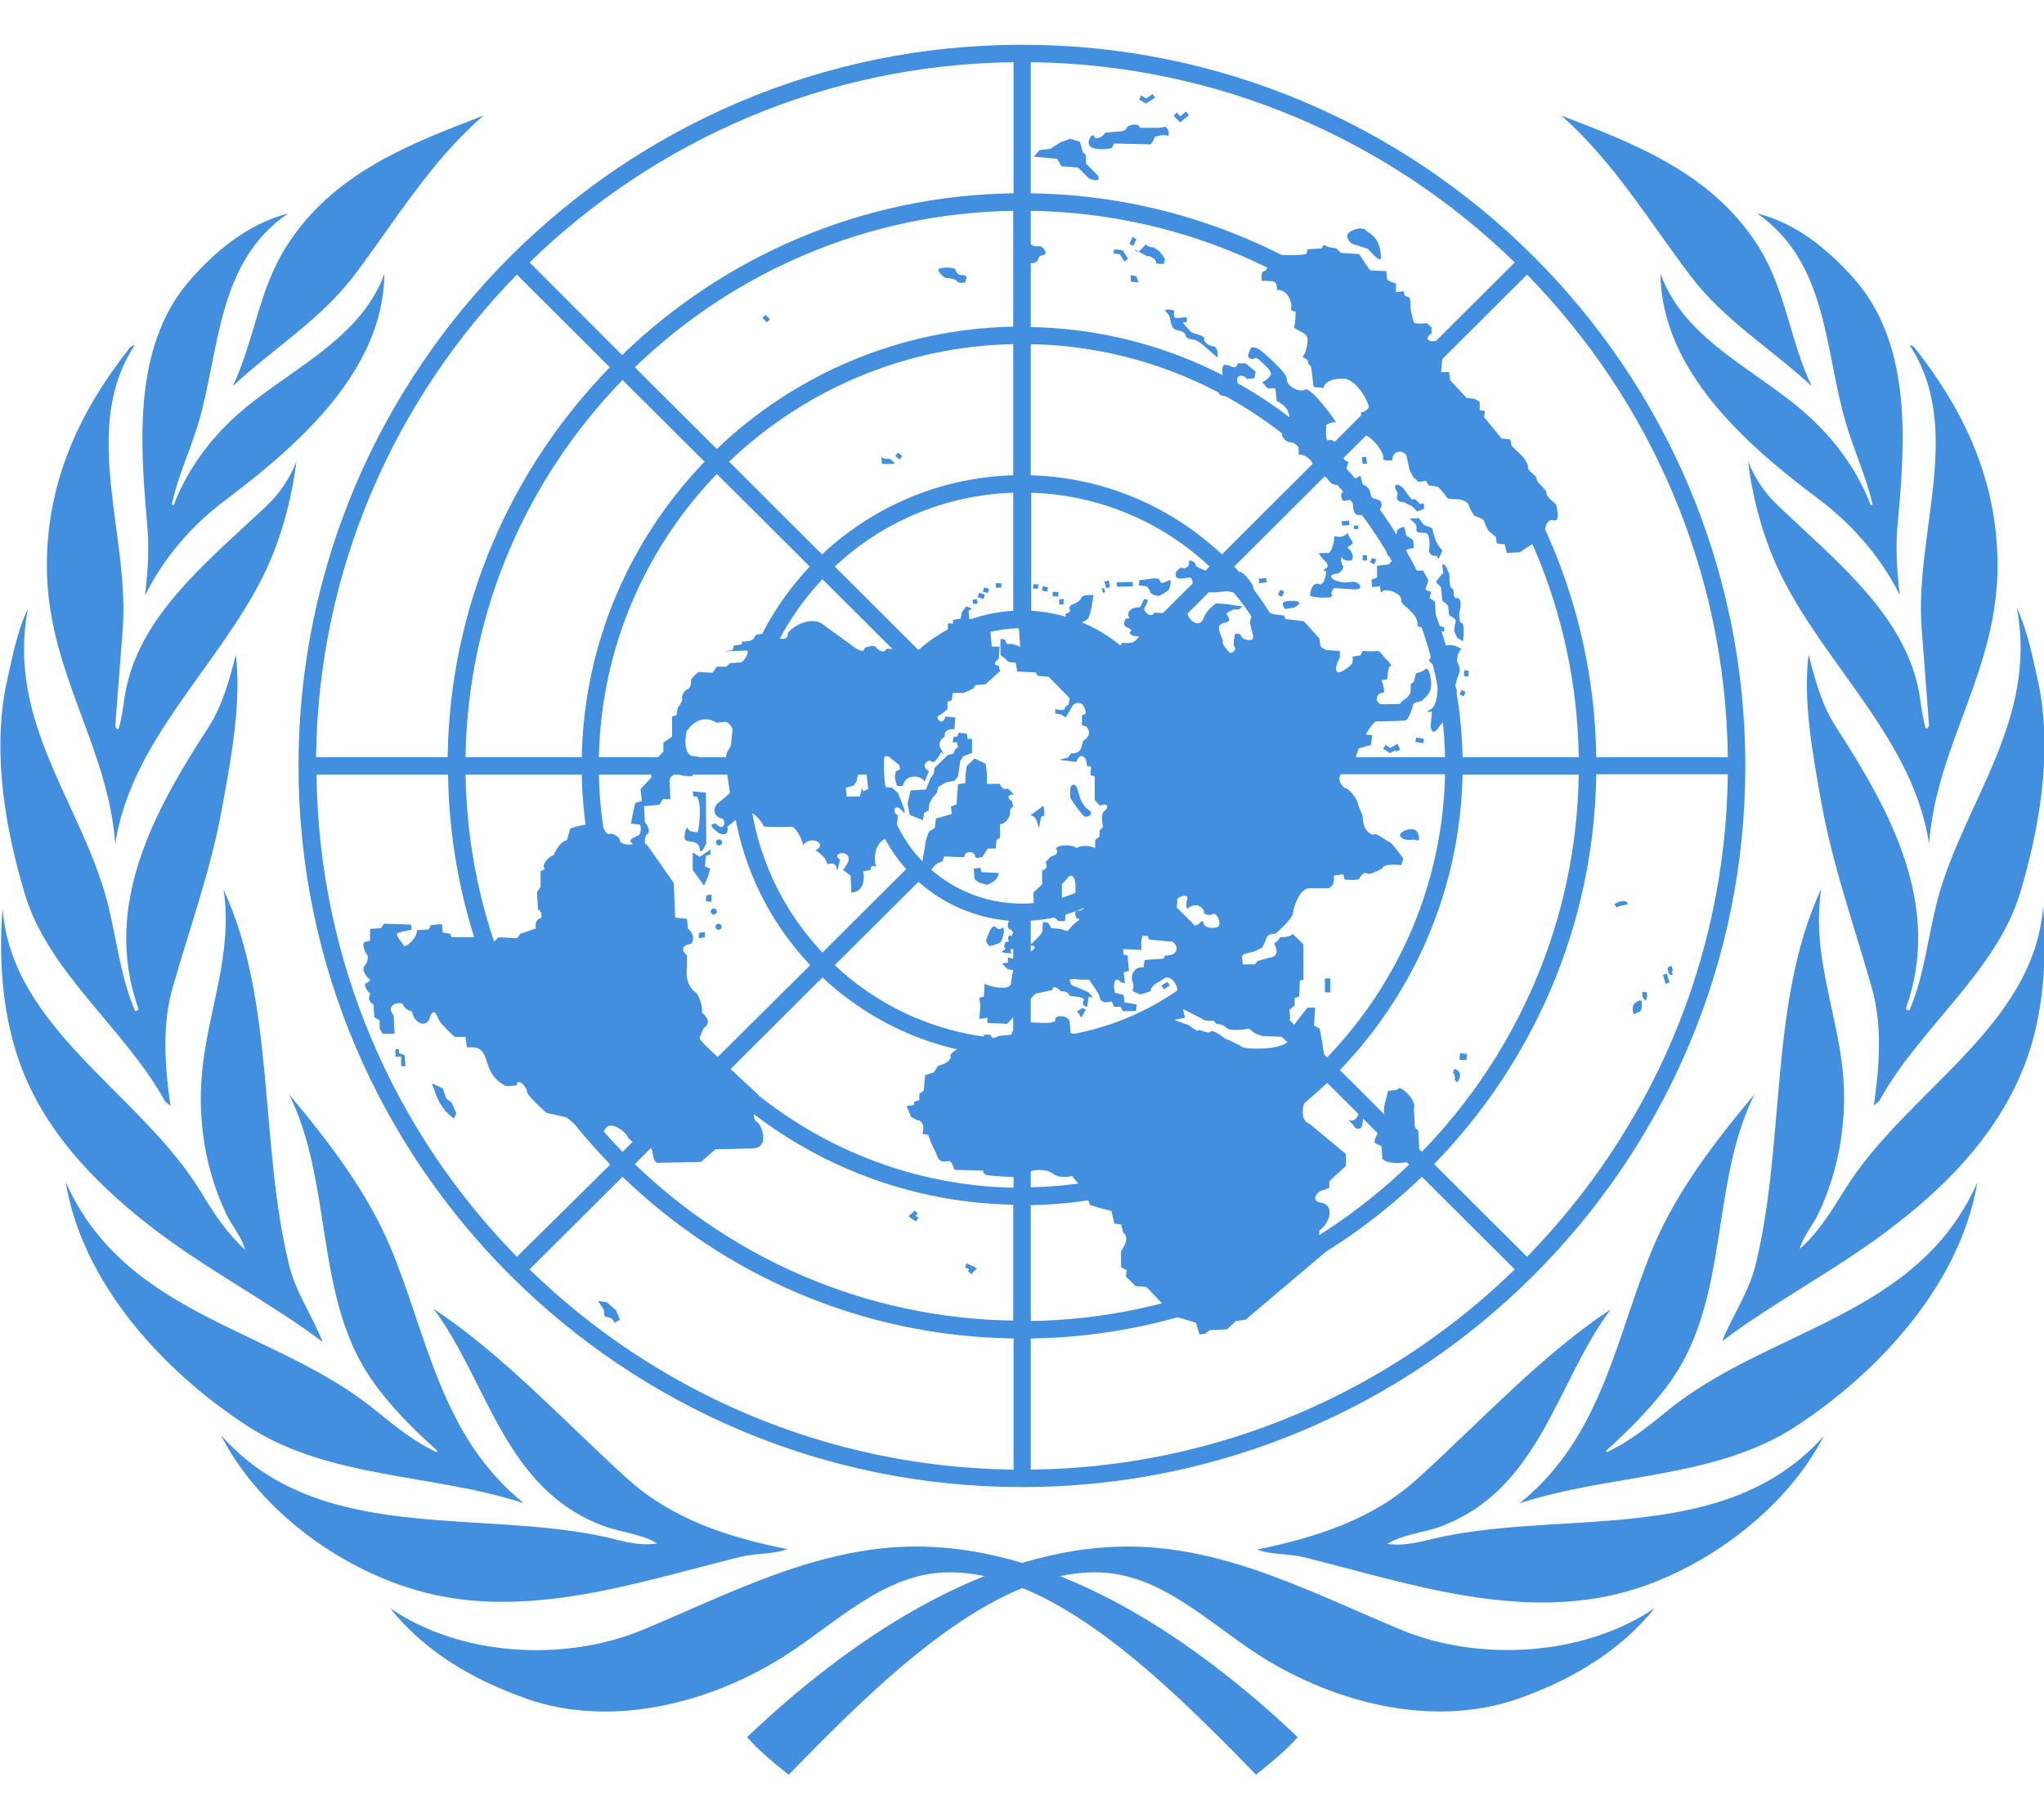 <svg width="26" height="23" viewBox="0 0 26 23" fill="none" xmlns="http://www.w3.org/2000/svg">
<path d="M2.102 14.009L2.169 14.064C2.096 13.564 2.057 13.02 2.202 12.541C2.42 11.774 2.693 11.03 2.832 10.235C2.944 9.618 3.072 8.923 3 8.328C2.916 8.651 2.832 8.967 2.654 9.245C1.979 10.285 1.288 11.508 1.762 12.831C1.751 12.847 1.734 12.864 1.717 12.853C1.527 12.414 1.483 11.919 1.36 11.452C1.031 10.213 0.077 9.173 0.356 7.739C0.206 8.05 0.15 8.4 0.072 8.74C-0.095 9.618 0.072 10.546 0.312 11.357C0.607 12.364 1.594 13.086 2.102 14.009Z" fill="#418FDE"/>
<path d="M1.845 7.573C2.068 7.117 2.431 6.683 2.866 6.361C3.825 5.638 4.874 4.704 4.89 3.482C4.567 4.36 3.602 4.727 2.961 5.327C2.621 5.644 2.358 6.027 2.208 6.428L2.186 6.411C2.264 6.055 2.414 5.738 2.52 5.394C2.799 4.46 2.749 3.343 3.663 2.715C3.195 2.837 2.799 3.137 2.448 3.526C1.706 4.343 1.773 5.549 1.868 6.617C1.901 6.95 1.884 7.234 1.845 7.573Z" fill="#418FDE"/>
<path d="M2.961 4.91C3.474 4.432 4.065 4.076 4.5 3.509C5.018 2.825 5.47 2.058 6.151 1.469C5.23 1.825 4.238 2.192 3.641 3.137C3.29 3.687 3.234 4.337 2.961 4.91Z" fill="#418FDE"/>
<path d="M3.346 7.328C3.569 6.877 3.708 6.366 3.77 5.871C3.686 6.082 3.558 6.277 3.379 6.444C2.632 7.15 1.756 7.839 1.589 8.839C1.567 8.984 1.55 9.128 1.511 9.267C1.477 9.284 1.477 9.245 1.466 9.234L1.561 8C1.65 6.794 1.015 5.454 1.712 4.393C1.689 4.387 1.673 4.409 1.656 4.415C1.02 5.221 0.596 6.11 0.596 7.194C0.596 8.534 1.372 9.473 1.466 10.729C1.667 9.417 2.771 8.484 3.346 7.328Z" fill="#418FDE"/>
<path d="M1.868 15.56C2.587 16.127 3.446 16.566 4.104 17.066C3.976 16.738 3.764 16.438 3.68 16.099C3.296 14.548 3.507 12.747 2.844 11.313C2.967 12.13 2.643 12.853 2.571 13.631C2.509 14.27 2.621 14.893 2.872 15.426C2.944 15.587 3.078 15.726 3.117 15.893C2.877 15.676 2.704 15.404 2.543 15.137C1.767 13.886 0.145 13.075 0.033 11.552C-0.023 12.23 0.039 12.947 0.262 13.547C0.568 14.37 1.171 15.009 1.868 15.56Z" fill="#418FDE"/>
<path d="M11.649 19.667C10.395 19.667 9.268 20.273 8.169 20.729C7.171 21.14 5.849 21.062 4.963 20.451C5.398 20.996 5.983 21.335 6.591 21.563C7.712 22.007 9.023 21.668 9.982 21.057C10.668 20.618 11.259 19.995 12.079 19.995C13.401 19.995 14.789 21.346 15.977 22.569C16.161 22.419 16.357 22.263 16.507 22.091C15.263 20.912 13.507 19.667 11.649 19.667Z" fill="#418FDE"/>
<path d="M9.408 19.801C9.603 19.751 9.837 19.767 10.016 19.701C9.269 19.551 8.549 19.323 7.969 18.795C7.138 18.039 6.402 17.233 5.515 16.644C6.212 17.577 6.408 18.934 7.679 19.406C7.902 19.489 8.164 19.506 8.36 19.628C8.114 19.667 7.902 19.59 7.674 19.54C6.034 19.189 4.037 19.64 2.81 18.25C3.273 19.162 4.233 19.878 5.158 20.179C6.58 20.657 8.07 20.129 9.408 19.801Z" fill="#418FDE"/>
<path d="M6.664 19.117C5.599 18.261 5.437 16.977 4.963 15.854C4.667 15.154 4.188 14.526 3.675 13.914C4.238 15.037 3.993 16.482 4.723 17.538C4.952 17.872 5.27 18.189 5.565 18.45L5.554 18.467C5.286 18.344 5.047 18.155 4.801 17.955C3.524 16.894 1.6 16.76 0.836 15.031C1.042 16.299 2.052 17.422 3.145 18.133C4.182 18.811 5.515 18.739 6.664 19.117Z" fill="#418FDE"/>
<path d="M21.504 3.509C21.939 4.082 22.53 4.432 23.044 4.91C22.77 4.337 22.715 3.687 22.369 3.137C21.772 2.192 20.779 1.825 19.859 1.469C20.528 2.058 20.98 2.82 21.504 3.509Z" fill="#418FDE"/>
<path d="M23.484 5.394C23.585 5.733 23.735 6.055 23.819 6.411L23.797 6.428C23.646 6.027 23.384 5.644 23.044 5.327C22.402 4.721 21.438 4.36 21.12 3.476C21.136 4.704 22.185 5.638 23.144 6.355C23.573 6.678 23.942 7.111 24.165 7.567C24.126 7.228 24.109 6.945 24.142 6.617C24.243 5.544 24.304 4.343 23.568 3.526C23.217 3.137 22.821 2.831 22.352 2.715C23.256 3.343 23.205 4.46 23.484 5.394Z" fill="#418FDE"/>
<path d="M24.444 7.995L24.538 9.229C24.527 9.24 24.527 9.273 24.494 9.262C24.455 9.123 24.438 8.979 24.416 8.834C24.248 7.839 23.367 7.145 22.626 6.439C22.447 6.272 22.319 6.077 22.235 5.866C22.297 6.361 22.436 6.872 22.659 7.322C23.233 8.479 24.338 9.412 24.538 10.73C24.633 9.468 25.409 8.534 25.409 7.195C25.409 6.111 24.985 5.221 24.349 4.415C24.332 4.404 24.316 4.388 24.293 4.393C24.99 5.455 24.349 6.794 24.444 7.995Z" fill="#418FDE"/>
<path d="M24.645 11.446C24.522 11.913 24.477 12.414 24.288 12.847C24.271 12.858 24.254 12.836 24.243 12.825C24.717 11.502 24.026 10.285 23.351 9.24C23.172 8.967 23.089 8.645 23.005 8.323C22.932 8.923 23.061 9.612 23.172 10.229C23.317 11.024 23.585 11.769 23.802 12.536C23.947 13.014 23.908 13.553 23.836 14.059L23.903 14.003C24.405 13.081 25.398 12.358 25.699 11.346C25.938 10.54 26.106 9.607 25.938 8.728C25.86 8.389 25.799 8.039 25.654 7.728C25.927 9.167 24.974 10.207 24.645 11.446Z" fill="#418FDE"/>
<path d="M17.829 20.729C16.725 20.273 15.604 19.667 14.349 19.667C12.498 19.667 10.735 20.918 9.503 22.091C9.653 22.263 9.849 22.424 10.033 22.569C11.215 21.351 12.609 19.995 13.931 19.995C14.751 19.995 15.342 20.618 16.028 21.057C16.982 21.663 18.292 22.007 19.419 21.563C20.021 21.335 20.607 20.996 21.047 20.451C20.155 21.057 18.828 21.14 17.829 20.729Z" fill="#418FDE"/>
<path d="M23.468 15.126C23.301 15.393 23.133 15.671 22.893 15.882C22.933 15.721 23.066 15.576 23.139 15.415C23.39 14.876 23.501 14.259 23.44 13.62C23.362 12.842 23.038 12.119 23.167 11.302C22.497 12.736 22.715 14.537 22.33 16.088C22.247 16.432 22.035 16.733 21.906 17.055C22.564 16.555 23.423 16.116 24.143 15.549C24.84 15.004 25.442 14.359 25.76 13.525C25.989 12.925 26.044 12.208 25.989 11.53C25.872 13.064 24.243 13.876 23.468 15.126Z" fill="#418FDE"/>
<path d="M21.192 17.955C20.947 18.155 20.707 18.344 20.439 18.467L20.428 18.45C20.724 18.183 21.042 17.866 21.27 17.538C22.001 16.482 21.756 15.031 22.319 13.914C21.806 14.526 21.326 15.154 21.031 15.854C20.556 16.977 20.395 18.261 19.33 19.117C20.479 18.739 21.811 18.811 22.843 18.139C23.931 17.427 24.94 16.304 25.152 15.037C24.393 16.76 22.475 16.894 21.192 17.955Z" fill="#418FDE"/>
<path d="M18.332 19.545C18.103 19.595 17.891 19.667 17.646 19.634C17.841 19.512 18.097 19.495 18.326 19.412C19.598 18.934 19.793 17.577 20.49 16.649C19.603 17.238 18.867 18.044 18.036 18.8C17.456 19.328 16.737 19.551 15.989 19.706C16.168 19.773 16.402 19.756 16.597 19.806C17.941 20.14 19.425 20.662 20.852 20.19C21.773 19.884 22.732 19.167 23.2 18.261C21.968 19.645 19.966 19.201 18.332 19.545Z" fill="#418FDE"/>
<path d="M12.999 0.569C7.924 0.569 3.797 4.682 3.797 9.74C3.797 14.798 7.924 18.911 12.999 18.911C18.075 18.911 22.201 14.798 22.201 9.74C22.201 4.682 18.075 0.569 12.999 0.569ZM12.999 11.491C12.029 11.491 11.243 10.707 11.243 9.74C11.243 8.773 12.029 7.989 12.999 7.989C13.97 7.989 14.756 8.773 14.756 9.74C14.756 10.707 13.97 11.491 12.999 11.491ZM14.321 8.267C13.998 7.978 13.579 7.794 13.117 7.767V6.266C13.992 6.294 14.79 6.644 15.386 7.205L14.321 8.267ZM12.888 7.767C12.425 7.794 12.007 7.978 11.683 8.267L10.618 7.205C11.215 6.644 12.012 6.294 12.888 6.266V7.767ZM11.527 8.428C11.237 8.751 11.053 9.167 11.025 9.629H9.519C9.547 8.756 9.899 7.961 10.462 7.366L11.527 8.428ZM11.025 9.851C11.053 10.312 11.237 10.729 11.527 11.052L10.462 12.113C9.899 11.519 9.547 10.724 9.519 9.851H11.025ZM11.683 11.213C12.007 11.502 12.425 11.685 12.888 11.713V13.214C12.012 13.186 11.215 12.836 10.618 12.274L11.683 11.213ZM13.111 11.708C13.574 11.68 13.992 11.496 14.316 11.207L15.381 12.269C14.784 12.83 13.987 13.181 13.111 13.208V11.708ZM14.477 11.052C14.767 10.729 14.951 10.312 14.979 9.851H16.485C16.457 10.724 16.106 11.519 15.543 12.113L14.477 11.052ZM14.979 9.629C14.951 9.167 14.767 8.751 14.477 8.428L15.543 7.366C16.106 7.961 16.457 8.756 16.485 9.629H14.979ZM15.543 7.05C14.901 6.449 14.053 6.071 13.111 6.044V4.376C14.511 4.404 15.782 4.971 16.725 5.871L15.543 7.05ZM12.888 6.044C11.951 6.071 11.098 6.449 10.456 7.05L9.274 5.871C10.216 4.971 11.488 4.404 12.888 4.376V6.044ZM10.3 7.205C9.698 7.845 9.319 8.689 9.291 9.629H7.618C7.646 8.234 8.214 6.966 9.118 6.027L10.3 7.205ZM9.296 9.851C9.324 10.785 9.703 11.635 10.306 12.274L9.118 13.453C8.214 12.514 7.646 11.246 7.618 9.851H9.296ZM10.462 12.43C11.103 13.03 11.951 13.408 12.893 13.436V15.104C11.494 15.076 10.222 14.509 9.28 13.608L10.462 12.43ZM13.111 13.431C14.048 13.403 14.901 13.025 15.543 12.425L16.725 13.603C15.782 14.503 14.511 15.07 13.111 15.098V13.431ZM15.699 12.269C16.301 11.63 16.68 10.785 16.708 9.846H18.381C18.353 11.241 17.785 12.508 16.881 13.447L15.699 12.269ZM16.708 9.629C16.68 8.695 16.301 7.845 15.699 7.205L16.881 6.027C17.785 6.966 18.353 8.234 18.381 9.629H16.708ZM16.881 5.716C15.899 4.776 14.572 4.187 13.111 4.159V2.681C14.979 2.709 16.675 3.465 17.924 4.671L16.881 5.716ZM12.888 4.154C11.427 4.182 10.099 4.771 9.118 5.71L8.075 4.671C9.324 3.465 11.02 2.709 12.888 2.681V4.154ZM8.962 5.871C8.019 6.85 7.428 8.172 7.4 9.629H5.922C5.95 7.767 6.709 6.077 7.919 4.832L8.962 5.871ZM7.4 9.851C7.428 11.307 8.019 12.63 8.962 13.608L7.919 14.648C6.709 13.403 5.95 11.713 5.922 9.851H7.4ZM9.118 13.764C10.099 14.704 11.427 15.293 12.888 15.32V16.794C11.02 16.766 9.324 16.01 8.075 14.804L9.118 13.764ZM13.111 15.326C14.572 15.298 15.899 14.709 16.881 13.77L17.924 14.809C16.675 16.015 14.979 16.771 13.111 16.799V15.326ZM17.043 13.608C17.985 12.63 18.576 11.307 18.604 9.851H20.082C20.054 11.713 19.296 13.403 18.086 14.648L17.043 13.608ZM18.604 9.629C18.576 8.172 17.985 6.85 17.043 5.871L18.086 4.832C19.296 6.077 20.054 7.767 20.082 9.629H18.604ZM18.086 4.515C16.792 3.264 15.046 2.486 13.111 2.458V0.791C15.504 0.819 17.673 1.786 19.268 3.337L18.086 4.515ZM12.888 2.458C10.958 2.486 9.207 3.264 7.913 4.515L6.736 3.337C8.331 1.786 10.501 0.819 12.893 0.791V2.458H12.888ZM7.757 4.671C6.502 5.96 5.721 7.7 5.694 9.629H4.02C4.048 7.244 5.019 5.082 6.575 3.492L7.757 4.671ZM5.699 9.851C5.727 11.774 6.508 13.52 7.763 14.809L6.575 15.982C5.019 14.398 4.054 12.236 4.026 9.851H5.699ZM7.919 14.965C9.213 16.215 10.958 16.994 12.893 17.021V18.689C10.501 18.661 8.331 17.694 6.736 16.143L7.919 14.965ZM13.111 17.021C15.041 16.994 16.792 16.215 18.086 14.965L19.268 16.143C17.673 17.694 15.504 18.661 13.111 18.689V17.021ZM18.242 14.804C19.497 13.514 20.277 11.774 20.305 9.846H21.978C21.951 12.23 20.98 14.392 19.424 15.982L18.242 14.804ZM20.305 9.629C20.277 7.706 19.497 5.96 18.242 4.671L19.424 3.492C20.98 5.082 21.951 7.244 21.978 9.629H20.305Z" fill="#418FDE"/>
<path d="M13.529 7.617L13.473 7.622V7.689L13.529 7.684V7.617Z" fill="#418FDE"/>
<path d="M13.462 7.528H13.39V7.584H13.462V7.528Z" fill="#418FDE"/>
<path d="M13.256 7.511L13.323 7.522L13.328 7.467L13.261 7.456L13.256 7.511Z" fill="#418FDE"/>
<path d="M13.2 7.489L13.139 7.483L13.145 7.428L13.211 7.433L13.2 7.489Z" fill="#418FDE"/>
<path d="M12.737 7.417H12.665V7.472H12.737V7.417Z" fill="#418FDE"/>
<path d="M12.503 7.528L12.57 7.539L12.576 7.484L12.514 7.472L12.503 7.528Z" fill="#418FDE"/>
<path d="M12.514 7.617L12.436 7.595L12.453 7.539L12.526 7.561L12.514 7.617Z" fill="#418FDE"/>
<path d="M12.381 7.684L12.37 7.628L12.425 7.617L12.436 7.673L12.381 7.684Z" fill="#418FDE"/>
<path d="M5.103 13.437V13.559H5.158L5.147 13.42L5.075 13.392V13.342H5.03V13.437H5.103Z" fill="#418FDE"/>
<path d="M5.493 13.776L5.632 13.842L5.677 13.97L5.744 14.02L5.805 14.159L5.772 14.226L5.666 14.131L5.593 14.026L5.554 13.942L5.493 13.776Z" fill="#418FDE"/>
<path d="M7.835 16.66L7.886 16.782L7.819 16.821L7.78 16.766L7.69 16.738L7.679 16.655L7.607 16.544L7.718 16.56L7.835 16.66Z" fill="#418FDE"/>
<path d="M12.715 8.223H12.615L12.598 8.017L12.654 7.978V7.872H12.33L12.319 7.767L12.364 7.739L12.291 7.711L12.236 7.783L12.219 7.867L12.124 7.883V7.928H12.057V8.05L11.795 8.267L11.276 8.25C11.237 8.334 11.148 8.239 11.148 8.239C11.131 8.184 10.997 8.239 10.997 8.239C10.997 8.345 10.819 8.195 10.819 8.195L10.495 7.961C10.311 7.795 10.033 8.006 10.021 8.056C10.033 8.189 9.809 8.084 9.809 8.084C9.809 8.084 9.625 8.028 9.598 8.1C9.57 8.173 9.447 8.156 9.447 8.156L9.43 8.195L9.335 8.211L9.319 8.267L9.207 8.284L9.486 8.273C9.559 8.261 9.458 8.434 9.414 8.423L9.285 8.434L9.241 8.478H9.118L9.062 8.556L8.884 8.545C8.884 8.545 8.783 8.628 8.789 8.656C8.8 8.684 8.772 8.767 8.744 8.767C8.716 8.767 8.661 8.851 8.677 8.878C8.694 8.906 8.622 9.001 8.622 9.001L8.605 9.095L8.549 9.112V9.368L8.438 9.445V9.557L8.27 9.734L8.287 9.884L8.148 10.035L8.164 10.185L8.081 10.212L8.064 10.279L8.025 10.474L8.12 10.485C8.164 10.468 8.159 10.607 8.12 10.624C8.081 10.64 7.98 10.679 8.036 10.718C8.092 10.757 7.885 10.746 7.885 10.691C7.885 10.635 7.774 10.585 7.746 10.607C7.718 10.624 7.674 10.524 7.674 10.524C7.573 10.418 7.255 10.535 7.255 10.535L7.211 10.685C7.11 10.702 7.043 10.874 7.043 10.874C6.96 10.902 6.893 11.007 6.921 11.035C6.948 11.063 6.876 11.074 6.876 11.074V11.28L6.831 11.346L6.843 11.569C6.898 11.569 6.887 11.674 6.887 11.674C6.792 11.685 6.815 11.808 6.815 11.808L6.619 11.874L6.58 11.93L6.341 11.919L6.274 11.986L6.207 11.919H5.744L5.727 11.874L5.632 11.858L5.621 11.752L5.482 11.763L5.454 11.819L5.303 11.83C5.314 11.924 5.153 12.063 5.136 12.024C5.119 11.986 5.013 11.886 5.063 11.863C5.108 11.847 5.231 11.824 5.231 11.824V11.758L4.885 11.747L4.846 11.802L4.707 11.813V11.963L4.64 11.98C4.595 12.008 4.651 12.113 4.651 12.113C4.718 12.18 4.64 12.28 4.64 12.28C4.584 12.336 4.684 12.441 4.684 12.441C4.757 12.458 4.64 12.514 4.64 12.514C4.656 12.608 4.712 12.636 4.712 12.636C4.656 12.73 4.751 12.775 4.751 12.775L4.762 12.936L4.829 12.975V13.081L4.868 13.147H5.019L5.008 12.914C4.879 12.764 5.119 12.725 5.13 12.78C5.142 12.836 5.242 12.864 5.242 12.864C5.259 13.003 5.42 13.086 5.465 12.947C5.51 12.808 5.549 12.892 5.577 12.958C5.604 13.025 5.783 13.186 5.783 13.186H5.922L5.939 13.32C6.095 13.309 6.145 13.331 6.207 13.542C6.274 13.759 6.447 13.814 6.447 13.814L6.575 13.803C6.575 13.692 6.703 13.82 6.703 13.881C6.703 13.937 6.954 14.153 6.954 14.153L7.205 14.209L7.439 14.398L7.618 14.381H7.69C7.735 14.22 7.958 14.392 7.98 14.448C7.997 14.504 8.148 14.598 8.164 14.553C8.181 14.509 8.287 14.537 8.304 14.676C8.32 14.815 8.387 14.787 8.387 14.787L8.917 14.776L9.101 14.615L9.575 14.604C9.815 14.592 9.67 14.264 9.62 14.264C9.536 14.198 9.648 13.925 9.648 13.925L8.973 13.297C8.817 13.297 8.956 13.069 8.956 13.069C9.079 12.992 8.928 12.875 8.928 12.875C8.945 12.764 8.861 12.63 8.861 12.63C8.694 12.519 8.739 12.302 8.739 12.302V12.152C8.599 12.019 8.794 12.002 8.794 12.002C8.861 11.891 8.75 11.808 8.75 11.808L8.739 11.685L8.588 11.669L8.571 11.23L8.237 10.752C8.17 10.735 8.22 10.618 8.22 10.618C8.304 10.574 8.203 10.457 8.203 10.457L8.192 10.251L8.387 10.235L8.432 10.162H8.527L8.516 9.918C8.56 9.796 8.672 9.862 8.672 9.862L8.8 9.873L8.873 9.734L8.889 9.623L8.789 9.612C8.677 9.545 8.733 9.301 8.733 9.301C8.912 9.04 9.112 9.19 9.112 9.19L9.241 9.179C9.436 9.312 9.257 9.551 9.257 9.551C9.218 9.607 9.241 9.784 9.241 9.784L9.285 10.085L9.163 10.19C9.062 10.246 9.062 10.379 9.174 10.407C9.246 10.418 9.218 10.596 9.107 10.474C8.939 10.474 9.202 10.624 9.124 10.585C9.291 10.668 9.252 10.513 9.252 10.513L9.475 10.335C9.559 10.268 9.709 10.474 9.709 10.502C9.709 10.529 10.077 10.513 10.077 10.513C10.178 10.579 10.217 10.746 10.217 10.746C10.317 10.613 10.534 10.735 10.373 10.813C10.523 10.907 10.523 10.991 10.523 10.991C10.646 10.952 10.646 11.046 10.646 11.074C10.646 11.102 10.685 10.935 10.685 10.935C10.546 10.829 10.869 10.796 10.78 10.979L10.724 11.063L10.819 11.135L10.83 11.352C11.036 11.335 10.981 11.08 10.981 11.08L11.075 11.063C11.075 10.979 11.142 11.024 11.142 11.024C11.075 10.707 11.293 10.652 11.293 10.652C11.416 10.624 11.421 10.368 11.421 10.368C11.338 10.329 11.382 10.201 11.477 10.312C11.572 10.424 11.421 10.085 11.421 10.085L11.349 10.018L11.248 10.007L11.237 9.901H11.07L11.042 10.035L10.981 10.062L10.964 10.024L10.936 10.129H10.769L10.758 10.018L10.858 9.99L10.897 9.935L10.925 9.784H11.048L11.204 9.74C11.215 9.579 11.299 9.618 11.299 9.618L11.354 9.662L11.438 9.729L11.449 9.784L11.393 9.812L11.382 9.89L11.41 9.996H11.483C11.511 9.846 11.706 9.846 11.761 9.94L11.817 9.807C11.689 9.74 11.817 9.64 11.851 9.684C11.89 9.729 11.973 9.562 11.973 9.562C11.973 9.562 12.04 9.645 11.973 9.534C11.906 9.423 12.018 9.368 12.018 9.368C12.001 9.256 12.141 9.273 12.141 9.273L12.152 9.123L12.024 9.112C11.996 9.245 11.884 9.129 11.94 9.101C11.996 9.073 12.052 9.017 12.052 9.017V8.923L12.107 8.906L12.118 8.812H12.258L12.38 8.756L12.408 8.712L12.537 8.701L12.721 8.534L12.704 8.462C12.592 8.462 12.704 8.378 12.704 8.378L12.715 8.223Z" fill="#418FDE"/>
<path d="M8.979 10.08L8.811 10.063L8.822 10.13H8.867C8.94 10.263 8.878 10.58 8.878 10.58C8.878 10.58 8.767 10.591 8.75 10.536C8.733 10.48 8.683 10.658 8.722 10.685C8.761 10.713 8.889 10.685 8.9 10.791C8.912 10.897 8.984 10.724 8.984 10.724L8.979 10.08Z" fill="#418FDE"/>
<path d="M8.811 10.841V11.063L8.956 11.263L9.012 11.13L9.034 11.047L8.967 11.019L8.979 10.88L9.034 10.869L9.04 10.802L8.901 10.896L8.811 10.841Z" fill="#418FDE"/>
<path d="M9.051 11.469V11.375L8.984 11.386L8.979 11.458L9.051 11.469Z" fill="#418FDE"/>
<path d="M8.967 11.919V11.852L8.889 11.864V11.93L8.967 11.919Z" fill="#418FDE"/>
<path d="M9.079 11.63C9.101 11.63 9.118 11.613 9.118 11.591C9.118 11.569 9.101 11.552 9.079 11.552C9.057 11.552 9.04 11.569 9.04 11.591C9.04 11.613 9.057 11.63 9.079 11.63Z" fill="#418FDE"/>
<path d="M9.14 11.825C9.162 11.825 9.179 11.807 9.179 11.786C9.179 11.764 9.162 11.747 9.14 11.747C9.119 11.747 9.101 11.764 9.101 11.786C9.101 11.807 9.119 11.825 9.14 11.825Z" fill="#418FDE"/>
<path d="M9.146 10.752C9.167 10.752 9.185 10.735 9.185 10.713C9.185 10.691 9.167 10.674 9.146 10.674C9.124 10.674 9.107 10.691 9.107 10.713C9.107 10.735 9.124 10.752 9.146 10.752Z" fill="#418FDE"/>
<path d="M12.118 9.44H12.174L12.185 9.501L12.146 9.535L12.129 9.585L12.057 9.601L11.89 9.763L11.878 9.835L11.834 9.902L11.778 10.04L11.583 10.052L11.544 10.218L11.572 10.363L11.739 10.43L11.756 10.335L11.812 10.307L11.823 10.213L11.862 10.146L11.918 10.079L11.934 10.007L12.029 9.952L12.141 9.929L12.185 9.874L12.202 9.763L12.213 9.679L12.252 9.618L12.364 9.574V9.396H12.308L12.297 9.329L12.196 9.318L12.174 9.368H12.129L12.118 9.44Z" fill="#418FDE"/>
<path d="M12.553 9.968V9.835L12.537 9.713L12.397 9.646L12.297 9.74L12.28 9.874V9.957L12.185 9.974L12.168 10.23L12.096 10.257L12.107 10.352L12.007 10.38L11.906 10.408L11.89 10.53L11.817 10.574L11.778 10.685L11.733 10.958C11.733 10.958 11.817 11.119 11.862 11.041C11.906 10.969 11.984 10.958 11.984 10.958L12.012 10.891L12.263 10.902C12.28 10.797 12.403 10.835 12.403 10.886C12.403 10.93 12.497 10.897 12.497 10.897L12.564 10.791H12.665L12.676 10.68L12.72 10.652V10.485C12.871 10.441 12.849 10.296 12.849 10.296L12.888 10.252L12.871 10.185C12.799 10.157 12.832 10.091 12.882 10.107C12.927 10.124 12.815 10.024 12.815 10.024C12.76 10.068 12.715 9.968 12.715 9.968H12.553Z" fill="#418FDE"/>
<path d="M12.704 11.102C12.693 11.213 12.553 11.252 12.553 11.252L12.453 11.224L12.397 11.18L12.386 11.046L12.47 11.035L12.486 11.091L12.704 11.102Z" fill="#418FDE"/>
<path d="M13.206 10.502C13.228 10.585 13.223 10.368 13.262 10.379C13.301 10.39 13.273 10.246 13.273 10.246L13.106 10.368C13.184 10.379 13.195 10.463 13.206 10.502Z" fill="#418FDE"/>
<path d="M13.697 10.013C13.736 10.096 13.725 10.218 13.864 10.313C13.909 10.346 13.836 10.407 13.792 10.379C13.747 10.352 13.613 10.146 13.613 10.146V10.024C13.641 9.951 13.68 9.979 13.697 10.013Z" fill="#418FDE"/>
<path d="M13.697 12.864L13.725 12.892L13.753 12.942L13.814 12.836L13.764 12.82L13.697 12.864Z" fill="#418FDE"/>
<path d="M14.806 12.581L14.879 12.531L14.851 12.486L14.773 12.531L14.806 12.581Z" fill="#418FDE"/>
<path d="M17.489 14.537L17.573 14.576L17.584 14.737C17.695 14.848 18.058 14.754 18.058 14.726C18.058 14.698 18.041 14.381 18.041 14.381L17.997 14.337L17.985 14.103C18.024 13.981 17.807 13.803 17.79 13.842C17.773 13.881 17.651 13.853 17.651 13.887C17.651 13.925 17.578 14.109 17.612 14.176C17.651 14.242 17.584 14.242 17.573 14.309C17.562 14.365 17.467 14.476 17.489 14.537Z" fill="#418FDE"/>
<path d="M17.283 14.159C17.266 14.232 17.199 14.27 17.16 14.243C17.121 14.215 17.205 14.287 17.227 14.326C17.244 14.365 17.3 14.365 17.322 14.326C17.339 14.287 17.333 14.204 17.35 14.165C17.367 14.131 17.294 14.12 17.283 14.159Z" fill="#418FDE"/>
<path d="M16.92 12.442H16.853V12.62H16.92V12.442Z" fill="#418FDE"/>
<path d="M17.812 10.635C17.773 10.579 17.997 10.485 18.035 10.596C18.075 10.707 18.035 10.691 17.997 10.68C17.963 10.668 17.868 10.707 17.812 10.635Z" fill="#418FDE"/>
<path d="M18.014 9.379L18.002 9.435L18.103 9.451L18.114 9.396L18.014 9.379Z" fill="#418FDE"/>
<path d="M17.751 9.54L17.757 9.557L17.812 9.535L17.79 9.49L17.779 9.457L17.751 9.473L17.684 9.512L17.623 9.473L17.595 9.523L17.667 9.568L17.684 9.579L17.695 9.568L17.751 9.54Z" fill="#418FDE"/>
<path d="M18.102 7.256H17.963C17.963 7.256 18.008 7.272 17.879 7.15C17.751 7.028 17.667 7.178 17.667 7.178L17.517 7.194V7.345L17.444 7.372L17.455 7.467L17.556 7.456C17.556 7.456 17.556 7.567 17.584 7.522C17.611 7.478 17.846 7.534 17.823 7.645C17.818 7.689 18.058 7.811 18.03 7.962C18.152 7.978 18.125 8.101 18.125 8.101L18.281 8.117L18.325 8.023L18.37 8.034V7.978L18.27 7.95L18.253 7.65L18.186 7.606L18.203 7.528L18.13 7.5L18.169 7.378L18.102 7.256Z" fill="#418FDE"/>
<path d="M18.51 8.212L18.437 8.201L18.27 8.228L18.175 8.406C18.175 8.406 18.22 8.434 18.259 8.501C18.298 8.568 18.314 8.951 18.203 9.018C18.091 9.084 18.214 9.046 18.214 9.046L18.197 9.251C18.225 9.346 18.27 9.296 18.298 9.251C18.326 9.207 18.353 9.196 18.392 9.146C18.431 9.101 18.487 9.012 18.493 8.951C18.504 8.884 18.549 8.784 18.521 8.757C18.493 8.729 18.549 8.595 18.549 8.595C18.549 8.595 18.588 8.518 18.549 8.445C18.51 8.367 18.56 8.284 18.588 8.251L18.51 8.212Z" fill="#418FDE"/>
<path d="M18.621 8.595L18.627 8.523L18.682 8.529L18.677 8.606L18.621 8.595Z" fill="#418FDE"/>
<path d="M18.616 8.856L18.565 8.829L18.593 8.773L18.643 8.801L18.616 8.856Z" fill="#418FDE"/>
<path d="M18.538 8.112L18.498 8.028C18.498 8.028 18.498 7.956 18.515 7.917C18.532 7.878 18.476 7.845 18.448 7.834C18.42 7.823 18.431 7.75 18.42 7.711C18.409 7.673 18.348 7.645 18.348 7.645C18.348 7.645 18.331 7.506 18.331 7.478C18.331 7.45 18.247 7.411 18.275 7.384C18.303 7.356 18.32 7.317 18.348 7.3C18.376 7.283 18.32 7.15 18.365 7.178C18.409 7.206 18.409 7.256 18.431 7.289C18.448 7.328 18.42 7.456 18.471 7.484C18.515 7.511 18.459 7.606 18.538 7.606C18.61 7.606 18.565 7.784 18.565 7.784C18.565 7.784 18.549 7.917 18.593 7.923C18.638 7.934 18.61 8.156 18.61 8.156L18.538 8.112Z" fill="#418FDE"/>
<path d="M17.935 6.594C17.963 6.633 18.019 6.661 18.019 6.7C18.019 6.739 18.002 6.767 18.058 6.772C18.114 6.783 18.153 6.761 18.169 6.811C18.186 6.856 18.186 6.933 18.181 6.972C18.169 7.011 18.192 7.067 18.236 7.067C18.281 7.067 18.292 7.078 18.292 7.106C18.292 7.134 18.348 7 18.348 7C18.303 6.961 18.264 6.878 18.264 6.878C18.264 6.878 18.22 6.745 18.22 6.728C18.22 6.711 18.153 6.689 18.125 6.683C18.097 6.672 18.052 6.589 18.052 6.589L17.935 6.594Z" fill="#418FDE"/>
<path d="M18.024 6.505C17.996 6.466 17.968 6.439 17.929 6.422C17.89 6.405 17.863 6.383 17.829 6.383C17.79 6.383 17.756 6.344 17.773 6.3C17.79 6.255 17.745 6.233 17.745 6.194C17.745 6.155 17.773 6.155 17.818 6.183C17.863 6.211 17.857 6.222 17.89 6.266C17.929 6.311 17.946 6.361 17.985 6.35C18.024 6.339 18.052 6.433 18.086 6.405C18.125 6.378 18.113 6.472 18.113 6.472L18.024 6.505Z" fill="#418FDE"/>
<path d="M16.942 7.567C16.993 7.617 16.664 7.606 16.664 7.567C16.664 7.528 16.692 7.4 16.775 7.428C16.859 7.456 16.87 7.261 16.87 7.261C16.87 7.261 16.797 7.272 16.859 7.233C16.926 7.194 16.859 7.139 16.831 7.111C16.803 7.083 16.775 7.033 16.775 7.033H16.903C16.959 6.994 16.976 6.816 16.976 6.816C17.087 6.855 17.143 6.778 17.143 6.778C17.143 6.778 17.16 6.833 17.199 6.883C17.238 6.928 17.104 6.95 17.154 6.978C17.199 7.005 17.221 7.089 17.199 7.117C17.182 7.144 17.076 7.128 17.076 7.089C17.076 7.05 17.037 7.133 17.076 7.183C17.115 7.228 17.032 7.295 17.009 7.295C16.993 7.295 16.87 7.311 16.97 7.372C17.071 7.428 17.182 7.4 17.182 7.4C17.182 7.4 17.266 7.389 17.294 7.439C17.322 7.484 17.283 7.495 17.238 7.495C17.193 7.495 16.97 7.478 16.97 7.478C16.97 7.478 16.915 7.539 16.942 7.567Z" fill="#418FDE"/>
<path d="M16.346 7.65C16.39 7.639 16.502 7.634 16.524 7.661C16.541 7.689 16.457 7.728 16.457 7.728L16.346 7.745C16.312 7.7 16.301 7.661 16.346 7.65Z" fill="#418FDE"/>
<path d="M17.545 6.867C17.617 6.828 17.779 6.828 17.768 6.772C17.756 6.717 17.862 6.7 17.862 6.7L17.89 6.811L17.974 6.867L17.985 6.973C17.985 6.973 18.013 6.956 17.913 6.984C17.812 7.011 17.874 7.056 17.874 7.056L17.651 7.067L17.623 6.973L17.545 6.867Z" fill="#418FDE"/>
<path d="M17.183 6.355C17.238 6.355 17.166 6.572 17.311 6.55C17.461 6.533 17.322 6.616 17.433 6.622C17.545 6.633 17.517 6.538 17.556 6.472C17.595 6.405 17.573 6.366 17.512 6.349C17.445 6.333 17.445 6.333 17.428 6.255C17.411 6.183 17.333 6.16 17.333 6.16L17.305 6.049L17.183 6.122L17.06 6.283C17.06 6.416 17.127 6.355 17.183 6.355Z" fill="#418FDE"/>
<path d="M17.427 7.15L17.455 7.094L17.506 7.117L17.478 7.178L17.427 7.15Z" fill="#418FDE"/>
<path d="M17.389 7.061H17.333V7.128H17.389V7.061Z" fill="#418FDE"/>
<path d="M17.377 5.811L17.389 5.894L17.333 5.899L17.322 5.816L17.377 5.811Z" fill="#418FDE"/>
<path d="M17.277 6.683H17.221V6.728H17.277V6.683Z" fill="#418FDE"/>
<path d="M17.071 6.683L17.065 6.628L17.16 6.622L17.166 6.678L17.071 6.683Z" fill="#418FDE"/>
<path d="M16.307 7.589L16.257 7.567L16.285 7.5L16.335 7.522L16.307 7.589Z" fill="#418FDE"/>
<path d="M16.017 7.417L16.011 7.361L16.106 7.35L16.111 7.405L16.017 7.417Z" fill="#418FDE"/>
<path d="M14.41 7.4L14.204 7.406L14.209 7.462L14.41 7.456V7.4Z" fill="#418FDE"/>
<path d="M14.07 7.478L14.048 7.394L14.104 7.383L14.12 7.467L14.07 7.478Z" fill="#418FDE"/>
<path d="M14.031 7.539L14.014 7.484L14.042 7.478L14.059 7.528L14.031 7.539Z" fill="#418FDE"/>
<path d="M14.494 7.378L14.483 7.444L14.584 7.455C14.584 7.455 14.628 7.494 14.628 7.522C14.628 7.55 14.695 7.578 14.729 7.578C14.768 7.578 14.868 7.5 14.868 7.5C14.868 7.5 14.913 7.367 14.879 7.378C14.84 7.389 14.768 7.444 14.756 7.389C14.745 7.333 14.634 7.361 14.634 7.361L14.494 7.378Z" fill="#418FDE"/>
<path d="M14.957 7.278C14.957 7.306 14.941 7.345 14.996 7.356C15.052 7.367 15.152 7.317 15.164 7.372C15.175 7.428 15.175 7.467 15.247 7.495C15.32 7.522 15.37 7.534 15.426 7.534C15.481 7.534 15.604 7.517 15.604 7.517C15.604 7.517 15.738 7.539 15.76 7.561C15.861 7.667 15.928 7.695 15.956 7.645C15.983 7.6 15.944 7.495 15.939 7.456C15.928 7.417 15.799 7.239 15.755 7.278C15.71 7.317 15.699 7.278 15.615 7.306C15.532 7.333 15.353 7.317 15.348 7.278C15.336 7.239 15.208 7.222 15.208 7.183C15.208 7.144 15.113 7.1 15.124 7.156C15.136 7.211 15.058 7.239 15.041 7.222C15.013 7.2 14.957 7.278 14.957 7.278Z" fill="#418FDE"/>
<path d="M17.087 6.077L17.154 5.872C17.06 5.855 17.082 5.749 17.082 5.749C17.071 5.666 16.942 5.571 16.898 5.599C16.853 5.627 16.87 5.405 16.87 5.405C16.87 5.405 16.954 5.349 16.993 5.377C17.032 5.405 16.675 4.91 16.602 4.954C16.53 4.999 16.363 4.91 16.368 4.821C16.379 4.738 16.033 4.454 16.033 4.454C16.033 4.454 15.922 4.382 15.905 4.438C15.888 4.493 15.849 4.532 15.905 4.56C15.961 4.588 15.95 4.515 16.017 4.576C16.084 4.643 16.201 4.727 16.156 4.782C16.111 4.838 16.056 4.86 16.056 4.86L16.123 4.938H16.223L16.24 5.099C16.24 5.099 16.351 5.155 16.379 5.221C16.407 5.288 16.407 5.327 16.379 5.36C16.351 5.399 16.296 5.466 16.307 5.527C16.318 5.594 16.39 5.621 16.39 5.621L16.463 5.633L16.519 5.66V5.783C16.591 5.766 16.714 5.866 16.703 5.933C16.692 5.999 16.719 5.961 16.814 6.027C16.909 6.094 16.881 6.105 16.942 6.149C17.004 6.188 17.06 6.161 17.087 6.077Z" fill="#418FDE"/>
<path d="M15.559 4.799C15.548 4.76 15.531 4.632 15.587 4.638C15.643 4.649 15.604 4.638 15.671 4.665C15.738 4.693 15.743 4.621 15.743 4.621H15.844L15.972 4.726L15.955 4.81L15.86 4.821C15.816 4.749 15.721 4.776 15.738 4.838C15.754 4.904 15.693 5.027 15.654 5.032C15.615 5.043 15.498 5.043 15.503 4.988C15.52 4.932 15.559 4.799 15.559 4.799Z" fill="#418FDE"/>
<path d="M15.487 4.548V4.476C15.487 4.476 15.476 4.404 15.431 4.404C15.386 4.404 15.303 4.348 15.319 4.309C15.336 4.271 15.163 4.232 15.163 4.232C15.163 4.232 15.007 4.082 15.063 4.098C15.119 4.115 15.091 4.032 15.091 4.032C15.091 4.032 14.979 4.048 14.951 4.043C14.924 4.032 14.935 3.948 14.935 3.948C14.935 3.948 14.823 3.92 14.823 3.948C14.823 3.976 14.862 3.976 14.879 4.032C14.896 4.087 14.89 4.182 14.974 4.198C15.057 4.215 15.074 4.237 15.085 4.276C15.096 4.315 15.197 4.321 15.197 4.321L15.269 4.359L15.487 4.548Z" fill="#418FDE"/>
<path d="M14.483 3.593L14.455 3.515L14.383 3.498V3.581L14.483 3.593Z" fill="#418FDE"/>
<path d="M14.455 3.198C14.36 3.126 14.583 3.254 14.583 3.254C14.656 3.254 14.706 3.309 14.706 3.337C14.706 3.365 14.806 3.354 14.806 3.354L14.818 3.287L14.745 3.193L14.678 3.148C14.678 3.148 14.578 3.137 14.578 3.109C14.578 3.087 14.494 3.226 14.455 3.198Z" fill="#418FDE"/>
<path d="M16.162 3.254C16.134 3.337 16.123 3.448 16.078 3.448C16.034 3.448 16.05 3.571 16.05 3.571C16.05 3.571 16.173 3.571 16.206 3.582C16.245 3.593 16.245 3.687 16.245 3.687C16.385 3.676 16.441 3.865 16.424 3.915C16.407 3.96 16.48 3.96 16.48 3.96C16.48 3.96 16.48 4.11 16.463 4.149C16.446 4.188 16.586 4.215 16.619 4.271C16.658 4.326 16.602 4.515 16.574 4.527C16.547 4.538 16.647 4.565 16.641 4.61C16.63 4.654 16.669 4.61 16.68 4.688C16.692 4.76 16.708 4.921 16.708 4.921L16.837 4.932C16.853 4.81 17.093 4.804 17.132 4.821C17.288 4.877 17.411 5.121 17.411 5.177C17.411 5.232 17.311 5.244 17.311 5.244L17.327 5.516C17.483 5.56 17.617 5.788 17.595 5.827C17.578 5.866 17.707 5.855 17.707 5.855C17.723 5.688 17.885 5.744 17.891 5.799C17.902 5.855 17.93 5.977 17.93 5.977L17.974 6.061L18.041 6.127L18.142 6.116L18.169 6.172L18.292 6.189C18.292 6.189 18.392 6.3 18.404 6.327C18.415 6.355 18.554 6.344 18.588 6.355C18.627 6.366 18.683 6.394 18.688 6.439C18.699 6.483 18.755 6.561 18.755 6.561C18.755 6.561 18.867 6.589 18.878 6.628C18.889 6.667 18.933 6.75 18.933 6.75L19.028 6.828L19.04 6.911L19.14 6.922L19.168 7.033L19.335 7.022L19.43 6.956C19.552 6.889 19.636 6.806 19.642 6.767C19.653 6.728 19.67 6.589 19.765 6.617C19.859 6.644 19.792 6.411 19.792 6.411C19.792 6.411 19.664 6.316 19.67 6.272C19.681 6.227 19.541 6.133 19.547 6.094C19.558 6.055 19.424 5.983 19.435 5.944C19.447 5.905 19.369 5.805 19.369 5.805L19.229 5.672L19.212 5.588L19.101 5.577L18.878 5.305L18.889 5.227L18.822 5.216V5.11L18.755 5.071L18.655 5.06L18.448 4.838L18.432 4.732H18.331L18.348 4.538C18.415 4.454 18.376 4.293 18.376 4.293C18.376 4.293 18.247 4.36 18.181 4.332C18.114 4.304 18.209 4.238 18.209 4.238V4.165L18.153 4.11C18.153 4.11 17.997 4.126 17.985 4.099C17.974 4.071 17.946 3.949 17.946 3.949L17.935 3.787L17.868 3.76L17.857 3.704L17.757 3.715V3.604L17.701 3.587L17.645 3.559L17.634 3.448L17.428 3.437L17.361 3.343L17.288 3.231L17.054 3.215L16.998 3.159L16.904 3.143L16.837 3.115L16.809 3.159L16.63 3.17L16.619 3.226C16.541 3.265 16.173 3.226 16.162 3.254Z" fill="#418FDE"/>
<path d="M17.138 3.009C17.121 2.937 17.322 2.87 17.372 2.926C17.416 2.981 17.55 2.992 17.567 3.27C17.573 3.37 17.4 3.165 17.4 3.165L17.26 3.12C17.182 3.103 17.143 3.059 17.138 3.009Z" fill="#418FDE"/>
<path d="M14.416 3.126L14.366 3.104L14.405 3.015L14.455 3.042L14.416 3.126Z" fill="#418FDE"/>
<path d="M13.937 2.203L13.814 2.081V1.975L13.775 1.936L13.736 1.803L13.613 1.764L13.49 1.809L13.362 1.892L13.223 1.909L13.15 1.992L13.446 2.02L13.502 2.114L13.713 2.131L13.853 2.27C13.981 2.326 14.009 2.27 13.937 2.203Z" fill="#418FDE"/>
<path d="M13.92 1.742C13.898 1.658 13.78 1.847 13.903 1.881C14.026 1.92 14.143 1.881 14.143 1.881L14.171 1.825L14.634 1.836C14.673 1.797 14.689 1.742 14.689 1.742C14.689 1.742 14.801 1.703 14.846 1.725C14.89 1.742 14.857 1.592 14.806 1.614C14.762 1.631 14.667 1.625 14.667 1.625H14.5C14.489 1.558 14.344 1.586 14.332 1.625C14.327 1.658 14.271 1.669 14.271 1.669L14.059 1.686C14.037 1.742 13.931 1.781 13.92 1.742Z" fill="#418FDE"/>
<path d="M12.999 3.326C13.144 3.37 13.194 3.337 13.206 3.298C13.217 3.259 13.222 3.253 13.278 3.242C13.334 3.231 13.267 3.12 13.211 3.131C13.155 3.142 13.1 3.114 13.088 3.064C13.077 3.02 12.988 2.898 12.977 2.992C12.966 3.087 12.91 3.087 12.921 3.153C12.938 3.215 12.966 3.315 12.999 3.326Z" fill="#418FDE"/>
<path d="M11.934 3.432C11.929 3.398 12.118 3.393 12.146 3.421C12.174 3.448 12.157 3.498 12.241 3.498C12.325 3.498 12.286 3.554 12.28 3.582C12.269 3.61 12.18 3.598 12.168 3.571C12.157 3.543 12.018 3.532 12.018 3.532C12.018 3.532 11.945 3.476 11.934 3.432Z" fill="#418FDE"/>
<path d="M14.991 1.536L15.013 1.558L15.03 1.541L15.124 1.464L15.085 1.419L15.013 1.48L14.968 1.43L14.929 1.475L14.991 1.536Z" fill="#418FDE"/>
<path d="M14.578 1.319L14.589 1.308L14.695 1.241L14.661 1.197L14.578 1.253L14.516 1.214L14.488 1.264L14.561 1.308L14.578 1.319Z" fill="#418FDE"/>
<path d="M14.243 3.231L14.304 3.326L14.349 3.292L14.288 3.192L14.277 3.181H14.265L14.171 3.17L14.165 3.226L14.243 3.231Z" fill="#418FDE"/>
<path d="M11.209 5.794L11.22 5.9H11.36C11.416 5.9 11.315 5.833 11.315 5.833C11.315 5.833 11.204 5.844 11.209 5.794Z" fill="#418FDE"/>
<path d="M11.388 5.799L11.421 5.755L11.477 5.799L11.444 5.844L11.388 5.799Z" fill="#418FDE"/>
<path d="M9.698 4.043L9.737 4.004L9.793 4.06L9.754 4.099L9.698 4.043Z" fill="#418FDE"/>
<path d="M12.314 16.166L12.353 16.205L12.397 16.16L12.425 16.132L12.392 16.11L12.297 16.066L12.275 16.116L12.33 16.143L12.314 16.166Z" fill="#418FDE"/>
<path d="M11.583 15.488L11.65 15.532L11.684 15.488L11.645 15.46L11.672 15.438L11.639 15.393L11.583 15.443L11.555 15.466L11.583 15.488Z" fill="#418FDE"/>
<path d="M18.571 13.659C18.56 13.609 18.504 13.592 18.498 13.592L18.482 13.648C18.487 13.648 18.493 13.653 18.498 13.659L18.51 13.709C18.504 13.715 18.498 13.72 18.498 13.726L18.538 13.765C18.565 13.72 18.576 13.692 18.571 13.659Z" fill="#418FDE"/>
<path d="M18.654 13.481L18.565 13.476L18.571 13.392L18.66 13.403L18.654 13.481Z" fill="#418FDE"/>
<path d="M20.802 12.753C20.841 12.731 20.891 12.681 20.885 12.786C20.88 12.892 20.835 12.858 20.802 12.892C20.768 12.925 20.746 12.786 20.802 12.753Z" fill="#418FDE"/>
<path d="M21.276 12.352V12.341C21.276 12.325 21.27 12.303 21.259 12.28L21.209 12.308C21.214 12.319 21.214 12.336 21.22 12.347C21.22 12.364 21.226 12.38 21.237 12.391C21.248 12.397 21.259 12.403 21.276 12.397L21.265 12.341C21.265 12.347 21.27 12.347 21.276 12.352Z" fill="#418FDE"/>
<path d="M21.153 12.397C21.17 12.453 21.186 12.508 21.186 12.514L21.237 12.492C21.237 12.492 21.214 12.436 21.203 12.38L21.153 12.397Z" fill="#418FDE"/>
<path d="M20.947 12.619L20.891 12.614C20.885 12.658 20.897 12.714 20.941 12.719L20.952 12.664C20.952 12.664 20.947 12.642 20.947 12.619Z" fill="#418FDE"/>
<path d="M20.707 11.502C20.701 11.486 20.695 11.469 20.679 11.463C20.64 11.447 20.567 11.475 20.534 11.497L20.567 11.541C20.601 11.519 20.651 11.508 20.657 11.513C20.657 11.513 20.657 11.513 20.657 11.508L20.707 11.502Z" fill="#418FDE"/>
<path d="M18.136 8.506C18.097 8.545 18.013 8.562 18.013 8.562L17.985 8.667L17.941 8.706C17.941 8.706 17.952 8.734 17.941 8.801C17.929 8.867 17.846 8.906 17.846 8.906L17.807 8.951C17.807 8.951 17.584 8.962 17.556 8.951C17.472 8.912 17.528 8.801 17.584 8.812C17.639 8.823 17.573 8.651 17.573 8.651L17.645 8.639C17.645 8.639 17.656 8.473 17.684 8.473C17.712 8.473 17.673 8.417 17.639 8.389C17.6 8.362 17.556 8.267 17.517 8.278C17.478 8.289 17.333 8.278 17.333 8.278L17.305 8.334L17.204 8.35C17.204 8.35 17.216 8.423 17.193 8.445C17.137 8.512 16.926 8.651 17.015 8.417L17.043 8.362V8.278L16.875 8.267C16.875 8.267 16.792 8.239 16.792 8.2C16.792 8.161 16.781 8.117 16.781 8.117L16.585 7.9L16.351 7.872L16.334 7.828L16.195 7.811C16.028 7.728 15.877 7.8 15.905 7.945C15.933 8.084 15.977 8.139 15.888 8.139C15.793 8.139 15.777 8.067 15.777 8.067C15.777 8.067 15.704 8.039 15.704 8.078C15.704 8.117 15.676 8.189 15.704 8.228C15.732 8.267 15.665 8.323 15.637 8.295C15.609 8.267 15.537 8.184 15.554 8.156C15.57 8.128 15.425 7.95 15.57 7.922C15.721 7.895 15.559 7.811 15.615 7.789L15.688 7.75H15.76L15.805 7.711L15.682 7.695L15.609 7.683L15.47 7.672C15.331 7.767 15.303 7.878 15.303 7.878C15.23 8.017 15.052 7.822 15.119 7.745C15.185 7.667 14.912 7.733 14.868 7.772C14.823 7.811 14.684 7.789 14.684 7.789C14.656 7.872 14.527 7.778 14.561 7.722C14.6 7.667 14.6 7.628 14.6 7.628L14.555 7.617L14.5 7.722C14.371 7.722 14.332 7.795 14.36 7.845C14.388 7.889 14.321 7.834 14.304 7.9C14.288 7.967 14.316 7.967 14.371 7.995C14.427 8.023 14.343 8.023 14.382 8.067C14.421 8.111 14.533 8.067 14.466 8.134C14.399 8.2 14.271 8.173 14.271 8.173C14.26 8.256 14.087 8.239 14.065 8.211C14.048 8.184 13.908 8.017 13.908 8.017L13.73 8.006C13.713 7.872 13.814 7.939 13.853 7.839C13.892 7.733 13.908 7.567 13.908 7.567C13.908 7.567 13.758 7.556 13.752 7.606C13.741 7.65 13.652 7.683 13.652 7.683C13.652 7.683 13.579 7.711 13.607 7.75C13.635 7.789 13.552 7.806 13.552 7.806C13.552 7.806 13.568 7.867 13.54 7.889C13.468 7.967 13.278 7.9 13.25 7.872L13.139 7.828L13.027 7.756L12.899 7.811L12.86 7.85H12.72L12.709 7.961L12.96 7.989L12.977 8.223L12.877 8.189H12.81L12.782 8.134L12.726 8.123V8.328L12.782 8.373L12.826 8.417L12.921 8.428L12.938 8.539L13.172 8.551L13.2 8.595L13.339 8.606L13.607 8.879L13.591 8.962L13.546 8.99C13.563 9.056 13.423 9.017 13.423 9.017V9.073L13.49 9.084L13.557 9.123L13.652 8.962C13.752 8.895 13.802 8.99 13.808 9.045C13.819 9.101 13.763 9.09 13.763 9.09V9.223L13.819 9.24C13.914 9.351 13.78 9.418 13.78 9.418L13.752 9.512C13.724 9.596 13.624 9.579 13.624 9.579L13.585 9.634L13.473 9.662L13.691 9.69C13.713 9.612 13.769 9.596 13.797 9.634C13.825 9.673 13.825 9.74 13.825 9.74L13.88 9.751L13.869 9.857L13.925 9.873V10.174L13.992 10.246C14.104 10.201 14.104 10.274 14.048 10.313C13.992 10.351 14.031 10.518 14.031 10.518L13.986 10.563V10.64L13.931 10.679V10.785C13.836 10.741 13.724 10.757 13.697 10.785C13.613 10.729 13.434 10.746 13.434 10.796C13.49 10.868 13.367 10.891 13.367 10.891L13.3 10.963C13.345 11.057 13.256 11.069 13.256 11.069V11.246L13.144 11.352L13.155 11.597C13.155 11.663 13.295 11.669 13.323 11.635C13.351 11.597 13.462 11.713 13.462 11.713H13.546L13.563 11.546L13.507 11.519V11.246L13.602 11.141C13.713 11.102 13.674 11.385 13.674 11.413C13.685 11.519 13.73 11.508 13.774 11.485C13.869 11.447 13.791 11.591 13.719 11.58C13.646 11.569 13.691 11.674 13.691 11.674L13.736 11.691L13.652 11.758L13.579 11.841L13.485 11.813L13.373 11.802L13.334 11.736L13.267 11.724L13.256 11.858L13.211 11.913L13.1 12.024C13.25 12.024 13.083 12.13 13.044 12.13C13.128 12.158 13.033 12.241 12.821 12.175V12.241L12.748 12.252L12.815 12.325L12.888 12.336L12.86 12.497C12.86 12.619 12.553 12.536 12.525 12.508L12.514 12.675L12.458 12.686L12.47 12.797L12.458 12.958L12.559 12.942V13.008L12.81 13.02L13.172 12.636L13.384 12.591C13.401 12.497 13.496 12.608 13.496 12.608C13.591 12.597 13.607 12.664 13.607 12.664L13.73 12.68C13.83 12.708 13.769 12.719 13.774 12.758C13.786 12.814 13.83 12.797 13.83 12.797L13.847 12.675L13.903 12.686L13.847 12.619L13.747 12.575L13.635 12.53C13.563 12.425 13.652 12.447 13.73 12.458H13.853C13.853 12.458 13.992 12.647 13.992 12.691C13.992 12.736 14.059 12.747 14.059 12.747L14.143 12.736L14.171 12.803H14.254L14.282 12.858H14.449L14.46 12.775L14.304 12.747L14.293 12.653L14.182 12.625C14.143 12.464 14.21 12.419 14.254 12.491L14.31 12.503L14.293 12.364L14.36 12.347L14.343 12.152L14.288 12.136V12.069L14.522 12.08C14.505 11.958 14.533 11.902 14.533 11.902H14.6L14.611 11.947L14.896 11.975L15.096 11.747C15.085 11.73 15.119 11.719 15.096 11.697C15.068 11.669 15.029 11.697 14.985 11.669C14.94 11.641 14.985 11.48 14.974 11.447C14.962 11.408 15.13 11.352 15.102 11.435C15.074 11.519 15.102 11.558 15.102 11.558C15.225 11.447 15.325 11.569 15.314 11.597C15.303 11.624 15.381 11.652 15.425 11.624C15.47 11.597 15.526 11.708 15.509 11.763C15.492 11.819 15.325 11.808 15.314 11.752C15.303 11.697 15.275 11.713 15.258 11.741C15.241 11.769 15.158 11.786 15.107 11.758C15.096 11.752 15.096 11.747 15.091 11.741L14.89 11.969H14.901C15.013 12.036 14.957 12.119 14.918 12.136C14.879 12.152 14.817 12.152 14.817 12.152L14.801 12.191L14.561 12.208L14.544 12.303C14.421 12.286 14.377 12.414 14.405 12.48C14.433 12.547 14.405 12.603 14.405 12.603L14.505 12.647L14.633 12.608C14.65 12.514 14.734 12.497 14.812 12.441C14.884 12.386 15.007 12.547 14.968 12.619C14.929 12.691 14.929 12.725 14.929 12.725L14.94 12.808L14.845 12.847L14.773 12.886L14.762 12.931H14.511L14.466 12.975L14.343 12.986L14.304 13.042L14.221 13.053C14.221 13.053 14.081 13.12 14.137 13.192C14.193 13.27 13.903 13.258 13.841 13.153C13.825 13.247 13.719 13.164 13.719 13.164L13.618 13.136L13.607 12.997C13.591 12.903 13.412 12.903 13.423 12.97C13.434 13.036 13.089 12.997 13.089 12.997L12.977 13.053L12.877 13.114L12.866 13.158L12.698 13.175L12.626 13.214L12.598 13.158H12.525L12.453 13.264C12.258 13.275 12.074 13.386 12.09 13.431C12.107 13.475 12.018 13.525 12.018 13.525L11.934 13.553L11.878 13.636L11.767 13.675L11.75 13.87L11.694 13.909V13.992L11.627 14.009V14.053L11.533 14.065L11.588 14.203L11.661 14.242C11.789 14.259 11.733 14.42 11.733 14.42L11.806 14.431L11.845 14.537L11.917 14.687C11.945 14.798 12.029 14.77 12.068 14.765C12.107 14.754 12.14 14.876 12.14 14.876L12.509 14.887C12.509 14.887 12.492 14.926 12.553 14.943C12.62 14.959 13.044 14.982 13.061 14.954C13.044 14.87 13.295 14.848 13.395 14.926C13.496 14.998 13.635 14.954 13.635 14.954L13.774 15.12L13.869 15.326L14.025 15.371L14.137 15.399L14.176 15.56L14.26 15.571L14.288 15.676C14.388 15.749 14.26 15.91 14.26 15.91V16.116L14.332 16.154L14.321 16.232L14.444 16.355L14.583 16.366L14.935 16.738L15.213 16.821L15.258 16.971L15.331 16.96L15.386 16.916L15.609 16.905L15.721 16.799L15.844 16.782L16.875 15.91L16.781 15.854V15.649C16.948 15.526 16.959 15.309 16.797 15.293C16.68 15.276 16.73 15.154 16.842 15.132L16.909 15.104V15.021L17.121 14.826V14.676L16.658 14.292C16.451 14.22 16.658 13.77 16.797 13.775C16.937 13.787 16.786 13.081 16.786 13.081L16.714 13.042L16.73 12.814H16.63L16.463 13.031L16.418 13.181C16.401 13.375 15.827 13.342 15.799 13.314C15.771 13.286 15.576 13.203 15.576 13.203C15.576 13.203 15.425 13.081 15.398 13.12C15.37 13.158 15.241 13.075 15.241 13.103C15.241 13.131 15.119 13.036 15.119 13.036L14.935 12.97L15.074 12.942L15.046 12.831L15.286 12.953C15.314 12.992 15.437 12.981 15.437 12.981L15.476 13.025C15.476 13.025 15.548 13.014 15.598 13.069C15.643 13.125 15.888 13.081 15.888 13.081L15.955 13.136L16.055 13.175L16.346 13.186L16.357 13.008L16.413 12.953L16.401 12.842L16.468 12.786V12.691L16.524 12.675L16.535 12.469L16.58 12.458V12.008L16.44 11.874C16.429 11.919 16.284 11.919 16.284 11.919C16.284 11.919 16.245 11.986 16.217 11.986C16.189 11.986 16.256 12.069 16.234 12.125C16.217 12.18 16.139 12.18 16.139 12.18L16 12.219L15.961 12.264H15.81L15.793 12.141L15.961 12.097L16.055 12.052L16.1 11.958C16.111 11.863 16.223 11.874 16.223 11.874C16.223 11.874 16.435 11.697 16.446 11.613C16.457 11.53 16.53 11.296 16.658 11.296H16.898C16.992 11.258 16.965 11.135 16.965 11.135L17.087 11.118L17.104 11.185C17.104 11.185 17.271 11.202 17.288 11.174C17.305 11.146 17.344 11.08 17.388 11.107C17.433 11.135 17.584 11.041 17.584 11.041C17.595 10.974 17.823 11.002 17.823 11.002L17.851 10.918C17.851 10.918 17.695 10.702 17.667 10.702C17.639 10.702 17.489 10.568 17.472 10.618C17.322 10.579 17.333 10.374 17.333 10.374L17.277 10.24C17.277 10.162 17.137 10.007 17.11 10.024C16.97 9.918 17.071 9.801 17.11 9.79C17.149 9.779 17.238 9.651 17.238 9.651L17.282 9.518L17.439 9.473L17.455 9.351L17.372 9.34C17.372 9.34 17.466 9.173 17.511 9.173C17.556 9.173 17.863 9.173 17.89 9.156C17.918 9.14 17.974 8.99 17.974 8.962C17.974 8.934 18.047 8.923 18.074 8.917C18.102 8.906 18.169 8.834 18.186 8.795C18.236 8.701 18.175 8.467 18.136 8.506Z" fill="#418FDE"/>
<path d="M12.999 11.886C13.01 11.874 13.027 11.93 13.055 11.919C13.083 11.913 13.094 11.969 13.066 11.969C13.038 11.969 13.038 12.002 13.038 12.019C13.038 12.036 13.038 12.069 13.016 12.091C12.994 12.113 12.977 12.097 12.949 12.086C12.921 12.069 12.91 12.069 12.871 12.069C12.838 12.069 12.865 12.124 12.865 12.124C12.865 12.124 12.72 12.119 12.748 12.097C12.776 12.075 12.804 12.069 12.782 12.052C12.759 12.036 12.782 12.024 12.782 11.997C12.782 11.969 12.849 11.98 12.832 11.963C12.81 11.941 12.832 11.863 12.865 11.908L12.888 11.858C12.865 11.835 12.882 11.83 12.838 11.813C12.799 11.796 12.832 11.713 12.832 11.713L12.838 11.658C12.849 11.585 12.988 11.58 12.999 11.641C13.005 11.702 12.999 11.746 12.999 11.746L13.038 11.763C13.038 11.763 13.033 11.808 12.999 11.808C12.966 11.808 12.999 11.83 12.977 11.852L12.999 11.886Z" fill="#418FDE"/>
<path d="M12.542 11.958C12.565 11.914 12.609 11.736 12.665 11.791C12.721 11.847 12.754 11.791 12.754 11.791C12.754 11.791 12.782 11.819 12.765 11.874C12.754 11.93 12.737 11.986 12.704 11.997C12.671 12.002 12.643 12.025 12.598 12.03C12.565 12.036 12.542 11.958 12.542 11.958Z" fill="#418FDE"/>
</svg>
